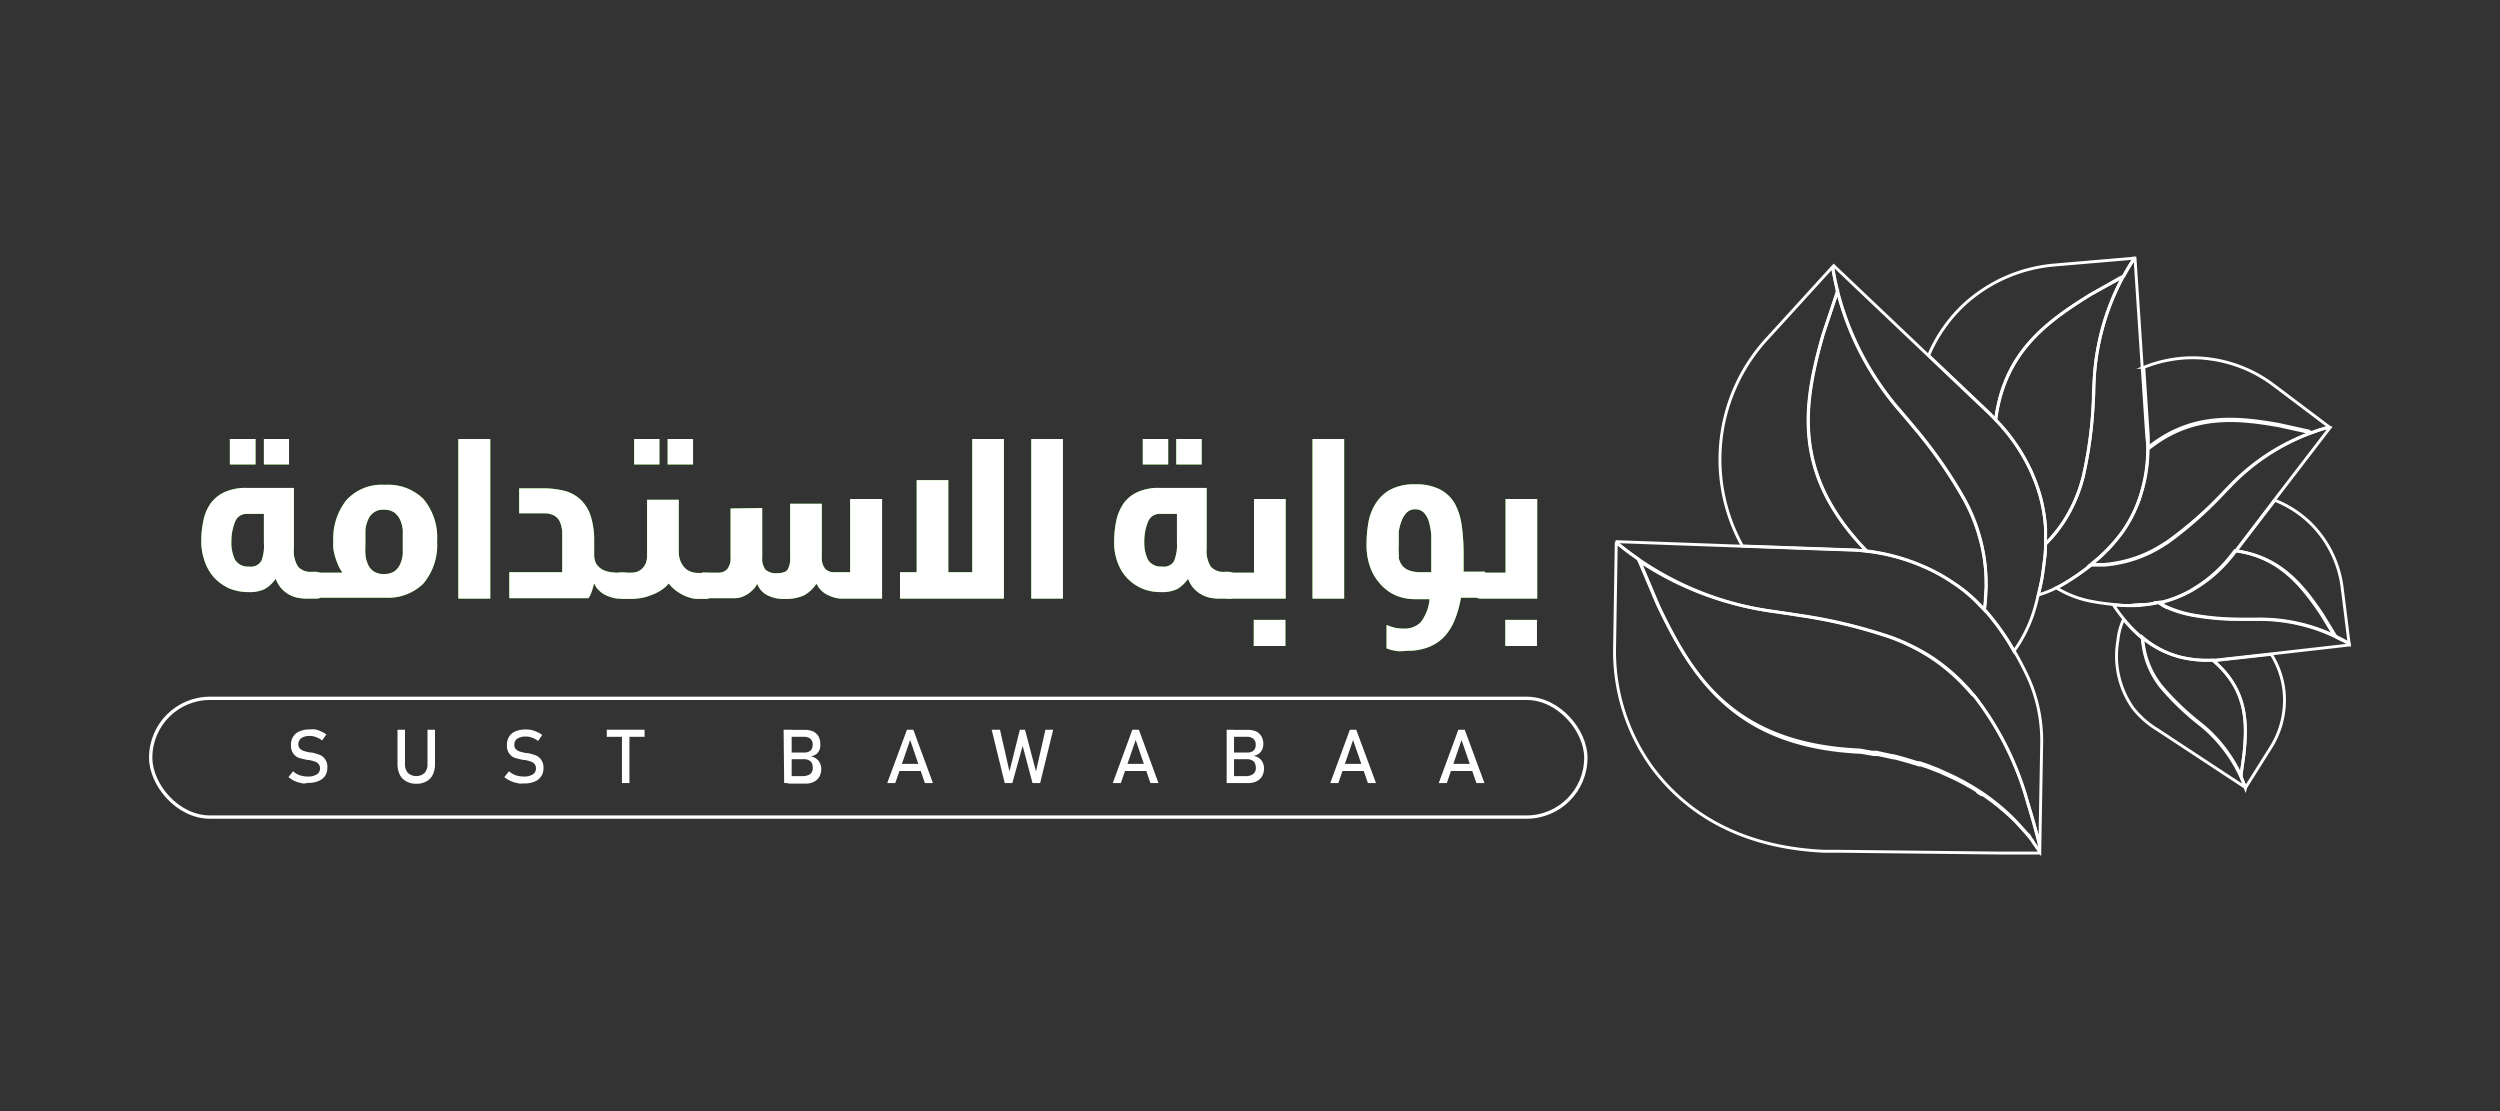 <svg id="Layer_1" data-name="Layer 1" xmlns="http://www.w3.org/2000/svg" viewBox="0 0 180 80"><rect x="0" y="0" width="180" height="80" fill="#333333" stroke="none"/><defs><style>.cls-1{fill:#3ac701;}.cls-2{fill:#fff;}.cls-3,.cls-4{fill:none;stroke:#fff;stroke-miterlimit:10;}.cls-3{stroke-width:0.24px;}.cls-4{stroke-width:0.21px;}</style></defs><title>01</title><path class="cls-1" d="M88.72,41.23c.07,0,.1.09.1.2v1.49c0,.12-.11.18-.34.18H87.7a2.82,2.82,0,0,1-.65-.08,2.23,2.23,0,0,1-1.14-.7,2.26,2.26,0,0,1-.37-.65,2.45,2.45,0,0,1-.78.74,2.53,2.53,0,0,1-1.18.22,3.47,3.47,0,0,1-1.36-.26,3.32,3.32,0,0,1-1.06-.74,3.24,3.24,0,0,1-.69-1.13A4,4,0,0,1,80.22,39a7.17,7.17,0,0,1,.15-1.49,3.53,3.53,0,0,1,.51-1.24,2.52,2.52,0,0,1,1-.83,3.61,3.61,0,0,1,1.61-.31h3.39v4.37a2.1,2.1,0,0,0,.3,1.3,1.2,1.2,0,0,0,1,.37h.29A.88.88,0,0,1,88.72,41.23Zm-4.61-9.62v1.83H82.28V31.61Zm.41,8.81a3,3,0,0,0,.22-1.35V37H83.5a.88.88,0,0,0-.85.59A3.65,3.65,0,0,0,82.39,39a2.83,2.83,0,0,0,.26,1.3,1.08,1.08,0,0,0,1,.49A.86.86,0,0,0,84.52,40.42Zm2-8.81v1.83H84.69V31.61Z"/><path class="cls-1" d="M88.15,42.92V41.43c0-.11,0-.17.1-.2a.88.88,0,0,1,.24,0h1.8V35.93h2.28V43.1H88.49C88.26,43.1,88.15,43,88.15,42.92Zm4.4,1.71v1.88H90.27V44.63Z"/><path class="cls-1" d="M94.5,31.61h2.28V43.1H94.5Z"/><path class="cls-1" d="M100.7,46.89a4.13,4.13,0,0,1-.47-.08,3.14,3.14,0,0,1-.4-.13V45a4.79,4.79,0,0,0,.61.2,3.21,3.21,0,0,0,.63.06,1.62,1.62,0,0,0,1.23-.47,3.22,3.22,0,0,0,.63-1.65h-1a3.62,3.62,0,0,1-1.46-.28A3.26,3.26,0,0,1,99.34,42a3.53,3.53,0,0,1-.7-1.21,4.56,4.56,0,0,1-.25-1.56,9.19,9.19,0,0,1,.13-1.58,3.81,3.81,0,0,1,.53-1.4,2.94,2.94,0,0,1,1.06-1,3.7,3.7,0,0,1,1.78-.38,3.76,3.76,0,0,1,1.77.36,2.63,2.63,0,0,1,1.07,1,4.52,4.52,0,0,1,.51,1.58,14.44,14.44,0,0,1,.14,2.07c0,.21,0,.43,0,.64l0,.64h1.26a.85.85,0,0,1,.23,0c.07,0,.1.09.1.2v1.49q0,.18-.33.18h-1.45a8,8,0,0,1-.42,1.53,3.93,3.93,0,0,1-.72,1.21,3,3,0,0,1-1.12.79,3.81,3.81,0,0,1-1.58.29A5.66,5.66,0,0,1,100.7,46.89Zm0-6.78a1.36,1.36,0,0,0,.26.61,1.16,1.16,0,0,0,.52.36,2.58,2.58,0,0,0,.86.12h.71c0-.2,0-.41,0-.64s0-.46,0-.71c0-.47,0-.9,0-1.29a4.92,4.92,0,0,0-.17-1,1.61,1.61,0,0,0-.37-.66.89.89,0,0,0-.63-.23.82.82,0,0,0-.59.23,1.65,1.65,0,0,0-.37.59,3.36,3.36,0,0,0-.21.83c0,.3,0,.61,0,.91A5.61,5.61,0,0,0,100.73,40.11Z"/><path class="cls-1" d="M106.26,42.92V41.43a.19.19,0,0,1,.11-.2.8.8,0,0,1,.23,0h1.8V35.93h2.28V43.1H106.6C106.37,43.1,106.26,43,106.26,42.92Zm4.4,1.71v1.88h-2.28V44.63Z"/><path class="cls-2" d="M88.72,41.23c.07,0,.1.09.1.2v1.49c0,.12-.11.18-.34.18H87.7a2.82,2.82,0,0,1-.65-.08,2.23,2.23,0,0,1-1.14-.7,2.26,2.26,0,0,1-.37-.65,2.45,2.45,0,0,1-.78.74,2.53,2.53,0,0,1-1.18.22,3.47,3.47,0,0,1-1.36-.26,3.32,3.32,0,0,1-1.06-.74,3.24,3.24,0,0,1-.69-1.13A4,4,0,0,1,80.22,39a7.17,7.17,0,0,1,.15-1.49,3.53,3.53,0,0,1,.51-1.24,2.52,2.52,0,0,1,1-.83,3.61,3.61,0,0,1,1.61-.31h3.39v4.37a2.1,2.1,0,0,0,.3,1.3,1.2,1.2,0,0,0,1,.37h.29A.88.88,0,0,1,88.72,41.23Zm-4.61-9.62v1.83H82.28V31.61Zm.41,8.81a3,3,0,0,0,.22-1.35V37H83.5a.88.88,0,0,0-.85.59A3.65,3.65,0,0,0,82.39,39a2.83,2.83,0,0,0,.26,1.3,1.08,1.08,0,0,0,1,.49A.86.86,0,0,0,84.52,40.42Zm2-8.81v1.83H84.69V31.61Z"/><path class="cls-2" d="M88.15,42.92V41.43c0-.11,0-.17.1-.2a.88.88,0,0,1,.24,0h1.8V35.93h2.28V43.1H88.49C88.26,43.1,88.15,43,88.15,42.92Zm4.4,1.71v1.88H90.27V44.63Z"/><path class="cls-2" d="M94.5,31.61h2.28V43.1H94.5Z"/><path class="cls-2" d="M100.7,46.89a4.13,4.13,0,0,1-.47-.08,3.14,3.14,0,0,1-.4-.13V45a4.79,4.79,0,0,0,.61.2,3.21,3.21,0,0,0,.63.06,1.62,1.62,0,0,0,1.23-.47,3.22,3.22,0,0,0,.63-1.65h-1a3.62,3.62,0,0,1-1.46-.28A3.26,3.26,0,0,1,99.34,42a3.53,3.53,0,0,1-.7-1.21,4.56,4.56,0,0,1-.25-1.56,9.19,9.19,0,0,1,.13-1.58,3.81,3.81,0,0,1,.53-1.4,2.94,2.94,0,0,1,1.06-1,3.7,3.7,0,0,1,1.78-.38,3.76,3.76,0,0,1,1.77.36,2.63,2.63,0,0,1,1.07,1,4.52,4.52,0,0,1,.51,1.58,14.44,14.44,0,0,1,.14,2.07c0,.21,0,.43,0,.64l0,.64h1.26a.85.85,0,0,1,.23,0c.07,0,.1.09.1.2v1.49q0,.18-.33.18h-1.45a8,8,0,0,1-.42,1.53,3.93,3.93,0,0,1-.72,1.21,3,3,0,0,1-1.12.79,3.81,3.81,0,0,1-1.58.29A5.66,5.66,0,0,1,100.7,46.89Zm0-6.78a1.36,1.36,0,0,0,.26.61,1.16,1.16,0,0,0,.52.36,2.58,2.58,0,0,0,.86.12h.71c0-.2,0-.41,0-.64s0-.46,0-.71c0-.47,0-.9,0-1.29a4.92,4.92,0,0,0-.17-1,1.61,1.61,0,0,0-.37-.66.89.89,0,0,0-.63-.23.82.82,0,0,0-.59.23,1.65,1.65,0,0,0-.37.59,3.36,3.36,0,0,0-.21.83c0,.3,0,.61,0,.91A5.61,5.61,0,0,0,100.73,40.11Z"/><path class="cls-2" d="M106.26,42.92V41.43a.19.19,0,0,1,.11-.2.8.8,0,0,1,.23,0h1.8V35.93h2.28V43.1H106.6C106.37,43.1,106.26,43,106.26,42.92Zm4.4,1.71v1.88h-2.28V44.63Z"/><path class="cls-1" d="M23,41.23a.19.19,0,0,1,.11.2v1.49c0,.12-.11.18-.34.18H22a3,3,0,0,1-.65-.08,2.1,2.1,0,0,1-.62-.26,2.13,2.13,0,0,1-.51-.44,2.26,2.26,0,0,1-.37-.65,2.47,2.47,0,0,1-.79.74,2.51,2.51,0,0,1-1.17.22,3.56,3.56,0,0,1-1.37-.26,3.43,3.43,0,0,1-1.06-.74,3.24,3.24,0,0,1-.69-1.13A4.28,4.28,0,0,1,14.49,39a7.17,7.17,0,0,1,.15-1.49,3.19,3.19,0,0,1,.51-1.24,2.55,2.55,0,0,1,1-.83,3.69,3.69,0,0,1,1.62-.31h3.39v4.37a2.1,2.1,0,0,0,.3,1.3,1.2,1.2,0,0,0,1,.37h.29A.8.8,0,0,1,23,41.23Zm-4.6-9.62v1.83H16.55V31.61Zm.41,8.81A3.11,3.11,0,0,0,19,39.07V37H17.77a.87.87,0,0,0-.85.59A3.65,3.65,0,0,0,16.66,39a2.83,2.83,0,0,0,.26,1.3,1.07,1.07,0,0,0,1,.49A.86.86,0,0,0,18.79,40.42Zm2-8.81v1.83H19V31.61Z"/><path class="cls-1" d="M22.42,42.92V41.43c0-.11,0-.17.1-.2a.85.85,0,0,1,.23,0h1.87v-.06a2.16,2.16,0,0,1-.27-.48,5.54,5.54,0,0,1-.21-.57A4.49,4.49,0,0,1,24,39.5,2.41,2.41,0,0,1,24,39a4.43,4.43,0,0,1,.95-3,3.41,3.41,0,0,1,2.74-1.09,3.61,3.61,0,0,1,2.78,1,4.3,4.3,0,0,1,1,3.06,4.3,4.3,0,0,1-1,3.06,3.64,3.64,0,0,1-2.78,1h-4.9Q22.42,43.1,22.42,42.92Zm3.89-3a2.3,2.3,0,0,0,.19.73,1.1,1.1,0,0,0,.41.49,1.27,1.27,0,0,0,.74.19,1.33,1.33,0,0,0,.74-.19,1.28,1.28,0,0,0,.42-.52,2.3,2.3,0,0,0,.19-.73c0-.27,0-.56,0-.86s0-.59,0-.87a2.3,2.3,0,0,0-.19-.73,1.38,1.38,0,0,0-.42-.53,1.25,1.25,0,0,0-.74-.2,1.13,1.13,0,0,0-1.15.73,2.3,2.3,0,0,0-.19.73c0,.28,0,.57,0,.87S26.29,39.61,26.31,39.89Z"/><path class="cls-1" d="M33,31.61H35.3V43.1H33Z"/><path class="cls-1" d="M45.05,41.23a.19.19,0,0,1,.11.2v1.49c0,.12-.12.18-.34.18h-.34A2,2,0,0,1,44,43a3,3,0,0,1-.49-.2,1.81,1.81,0,0,1-.41-.32,1.07,1.07,0,0,1-.28-.42h-.07a3.26,3.26,0,0,1-.13.48,2,2,0,0,1-.25.53H36.67V41.2h3.81V39.27c0-.38,0-.72,0-1a2.36,2.36,0,0,0-.18-.73,1,1,0,0,0-.42-.43,1.52,1.52,0,0,0-.73-.15H37.38V35.16h1.73a6.14,6.14,0,0,1,1.57.19,2.66,2.66,0,0,1,1.15.65,2.83,2.83,0,0,1,.71,1.18A5.9,5.9,0,0,1,42.78,39v1a1.26,1.26,0,0,0,.17.62,1.24,1.24,0,0,0,.41.38,1.58,1.58,0,0,0,.53.18,3,3,0,0,0,.59.05h.34A.85.85,0,0,1,45.05,41.23Z"/><path class="cls-1" d="M44.48,42.92V41.43a.19.19,0,0,1,.11-.2.85.85,0,0,1,.23,0h.66a1.55,1.55,0,0,0,.35-.05,1.07,1.07,0,0,0,.36-.2,1.17,1.17,0,0,0,.29-.39,1.51,1.51,0,0,0,.11-.61v-4h2.28v3.7a1.85,1.85,0,0,0,.12.71,1.58,1.58,0,0,0,.31.49,1.07,1.07,0,0,0,.45.28,1.37,1.37,0,0,0,.49.09h.56a.85.85,0,0,1,.23,0,.19.19,0,0,1,.11.2v1.49c0,.12-.12.18-.34.18h-.56a1.81,1.81,0,0,1-.61-.1,2.74,2.74,0,0,1-.58-.25,3.07,3.07,0,0,1-.51-.35,2.48,2.48,0,0,1-.39-.41,2.57,2.57,0,0,1-.65.55,3.92,3.92,0,0,1-.73.33,3.14,3.14,0,0,1-.7.18,4.54,4.54,0,0,1-.59.05h-.66C44.6,43.1,44.48,43,44.48,42.92Zm3-11.31v1.83H45.66V31.61Zm2.42,0v1.83H48.07V31.61Z"/><path class="cls-1" d="M54.88,36.58v3.56a1.31,1.31,0,0,0,.23.87,1.11,1.11,0,0,0,.83.26c.4,0,.66-.09.77-.26a1.57,1.57,0,0,0,.18-.87V36.27h2.28v3.81a1.27,1.27,0,0,0,.24.87.86.86,0,0,0,.66.25h1.14V35.93h2.3V43.1h-3A2.06,2.06,0,0,1,60,43a2.86,2.86,0,0,1-.48-.2,1.67,1.67,0,0,1-.42-.32,1.19,1.19,0,0,1-.28-.42h-.06a2.49,2.49,0,0,1-.86.8,3.05,3.05,0,0,1-1.38.26,2.51,2.51,0,0,1-1.34-.3,1.53,1.53,0,0,1-.65-.76H54.5a.9.9,0,0,1-.16.26,2.28,2.28,0,0,1-.35.34,2.19,2.19,0,0,1-.5.29,1.47,1.47,0,0,1-.58.12H50.8c-.23,0-.34-.06-.34-.18V41.43a.19.19,0,0,1,.11-.2.8.8,0,0,1,.23,0h.9a.86.86,0,0,0,.66-.25,1.27,1.27,0,0,0,.24-.87v-3.5Z"/><path class="cls-1" d="M66,41.2V34.57h2.28V41.2H70V31.61h2.28V43.1H64.8V41.2Z"/><path class="cls-1" d="M74.25,31.61h2.28V43.1H74.25Z"/><path class="cls-2" d="M23,41.23a.19.19,0,0,1,.11.2v1.49c0,.12-.11.18-.34.18H22a3,3,0,0,1-.65-.08,2.1,2.1,0,0,1-.62-.26,2.13,2.13,0,0,1-.51-.44,2.26,2.26,0,0,1-.37-.65,2.47,2.47,0,0,1-.79.74,2.51,2.51,0,0,1-1.17.22,3.56,3.56,0,0,1-1.37-.26,3.43,3.43,0,0,1-1.06-.74,3.24,3.24,0,0,1-.69-1.13A4.28,4.28,0,0,1,14.49,39a7.17,7.17,0,0,1,.15-1.49,3.19,3.19,0,0,1,.51-1.24,2.55,2.55,0,0,1,1-.83,3.69,3.69,0,0,1,1.62-.31h3.39v4.37a2.1,2.1,0,0,0,.3,1.3,1.2,1.2,0,0,0,1,.37h.29A.8.8,0,0,1,23,41.23Zm-4.6-9.62v1.83H16.55V31.61Zm.41,8.81A3.11,3.11,0,0,0,19,39.07V37H17.77a.87.87,0,0,0-.85.59A3.65,3.65,0,0,0,16.66,39a2.83,2.83,0,0,0,.26,1.3,1.07,1.07,0,0,0,1,.49A.86.86,0,0,0,18.79,40.42Zm2-8.81v1.83H19V31.61Z"/><path class="cls-2" d="M22.42,42.92V41.43c0-.11,0-.17.1-.2a.85.85,0,0,1,.23,0h1.87v-.06a2.16,2.16,0,0,1-.27-.48,5.54,5.54,0,0,1-.21-.57A4.49,4.49,0,0,1,24,39.5,2.41,2.41,0,0,1,24,39a4.43,4.43,0,0,1,.95-3,3.41,3.41,0,0,1,2.74-1.09,3.61,3.61,0,0,1,2.78,1,4.3,4.3,0,0,1,1,3.06,4.3,4.3,0,0,1-1,3.06,3.64,3.64,0,0,1-2.78,1h-4.9Q22.42,43.1,22.42,42.92Zm3.89-3a2.3,2.3,0,0,0,.19.73,1.1,1.1,0,0,0,.41.49,1.27,1.27,0,0,0,.74.19,1.33,1.33,0,0,0,.74-.19,1.28,1.28,0,0,0,.42-.52,2.3,2.3,0,0,0,.19-.73c0-.27,0-.56,0-.86s0-.59,0-.87a2.3,2.3,0,0,0-.19-.73,1.38,1.38,0,0,0-.42-.53,1.25,1.25,0,0,0-.74-.2,1.13,1.13,0,0,0-1.15.73,2.3,2.3,0,0,0-.19.73c0,.28,0,.57,0,.87S26.29,39.61,26.31,39.89Z"/><path class="cls-2" d="M33,31.61H35.3V43.1H33Z"/><path class="cls-2" d="M45.05,41.23a.19.19,0,0,1,.11.2v1.49c0,.12-.12.18-.34.18h-.34A2,2,0,0,1,44,43a3,3,0,0,1-.49-.2,1.81,1.81,0,0,1-.41-.32,1.07,1.07,0,0,1-.28-.42h-.07a3.26,3.26,0,0,1-.13.48,2,2,0,0,1-.25.53H36.67V41.2h3.81V39.27c0-.38,0-.72,0-1a2.36,2.36,0,0,0-.18-.73,1,1,0,0,0-.42-.43,1.52,1.52,0,0,0-.73-.15H37.38V35.16h1.73a6.14,6.14,0,0,1,1.57.19,2.66,2.66,0,0,1,1.15.65,2.83,2.83,0,0,1,.71,1.18A5.9,5.9,0,0,1,42.78,39v1a1.26,1.26,0,0,0,.17.62,1.24,1.24,0,0,0,.41.38,1.58,1.58,0,0,0,.53.18,3,3,0,0,0,.59.05h.34A.85.85,0,0,1,45.05,41.23Z"/><path class="cls-2" d="M44.48,42.92V41.43a.19.19,0,0,1,.11-.2.85.85,0,0,1,.23,0h.66a1.55,1.55,0,0,0,.35-.05,1.07,1.07,0,0,0,.36-.2,1.17,1.17,0,0,0,.29-.39,1.51,1.51,0,0,0,.11-.61v-4h2.28v3.7a1.85,1.85,0,0,0,.12.71,1.58,1.58,0,0,0,.31.49,1.07,1.07,0,0,0,.45.28,1.37,1.37,0,0,0,.49.09h.56a.85.85,0,0,1,.23,0,.19.19,0,0,1,.11.2v1.49c0,.12-.12.18-.34.18h-.56a1.81,1.81,0,0,1-.61-.1,2.74,2.74,0,0,1-.58-.25,3.07,3.07,0,0,1-.51-.35,2.48,2.48,0,0,1-.39-.41,2.57,2.57,0,0,1-.65.55,3.92,3.92,0,0,1-.73.33,3.14,3.14,0,0,1-.7.18,4.54,4.54,0,0,1-.59.05h-.66C44.6,43.1,44.48,43,44.48,42.92Zm3-11.31v1.83H45.66V31.61Zm2.42,0v1.83H48.07V31.61Z"/><path class="cls-2" d="M54.88,36.58v3.56a1.31,1.31,0,0,0,.23.87,1.11,1.11,0,0,0,.83.26c.4,0,.66-.09.77-.26a1.57,1.57,0,0,0,.18-.87V36.27h2.28v3.81a1.27,1.27,0,0,0,.24.87.86.86,0,0,0,.66.25h1.14V35.93h2.3V43.1h-3A2.06,2.06,0,0,1,60,43a2.86,2.86,0,0,1-.48-.2,1.67,1.67,0,0,1-.42-.32,1.19,1.19,0,0,1-.28-.42h-.06a2.49,2.49,0,0,1-.86.8,3.05,3.05,0,0,1-1.38.26,2.51,2.51,0,0,1-1.34-.3,1.53,1.53,0,0,1-.65-.76H54.5a.9.9,0,0,1-.16.26,2.28,2.28,0,0,1-.35.34,2.19,2.19,0,0,1-.5.29,1.47,1.47,0,0,1-.58.12H50.8c-.23,0-.34-.06-.34-.18V41.43a.19.19,0,0,1,.11-.2.8.8,0,0,1,.23,0h.9a.86.86,0,0,0,.66-.25,1.27,1.27,0,0,0,.24-.87v-3.5Z"/><path class="cls-2" d="M66,41.2V34.57h2.28V41.2H70V31.61h2.28V43.1H64.8V41.2Z"/><path class="cls-2" d="M74.25,31.61h2.28V43.1H74.25Z"/><rect class="cls-3" x="10.85" y="50.28" width="103.33" height="8.55" rx="4.27"/><path class="cls-2" d="M21.88,56.42l-.25-.05a2.27,2.27,0,0,1-.46-.16,2.11,2.11,0,0,1-.4-.26l.33-.42a1.44,1.44,0,0,0,.49.29,1.7,1.7,0,0,0,.57.09,1.2,1.2,0,0,0,.65-.15.5.5,0,0,0,.23-.44h0a.48.48,0,0,0-.11-.32.55.55,0,0,0-.27-.17,2.51,2.51,0,0,0-.42-.11h-.08c-.26-.05-.46-.1-.63-.15a.88.88,0,0,1-.41-.31,1,1,0,0,1-.17-.62h0a1.11,1.11,0,0,1,.16-.61,1,1,0,0,1,.47-.38,1.8,1.8,0,0,1,.73-.13,1.84,1.84,0,0,1,.41,0,2,2,0,0,1,.39.14,1.92,1.92,0,0,1,.39.22l-.31.43a1.6,1.6,0,0,0-.44-.24,1.14,1.14,0,0,0-.44-.08,1.08,1.08,0,0,0-.61.15.55.55,0,0,0-.22.45h0a.43.43,0,0,0,.11.31.7.7,0,0,0,.29.17,3.5,3.5,0,0,0,.46.11h.1a3.77,3.77,0,0,1,.58.17.87.87,0,0,1,.39.32.94.94,0,0,1,.16.59h0a1.08,1.08,0,0,1-.16.6,1.1,1.1,0,0,1-.49.38,1.92,1.92,0,0,1-.76.13Z"/><path class="cls-2" d="M29.24,56.25a1.07,1.07,0,0,1-.46-.48,1.73,1.73,0,0,1-.16-.78V52.54h.54V55a.92.92,0,0,0,.21.65.9.9,0,0,0,1.2,0,.92.92,0,0,0,.21-.65V52.54h.54V55a1.73,1.73,0,0,1-.16.78,1.07,1.07,0,0,1-.46.48,1.41,1.41,0,0,1-.73.17A1.39,1.39,0,0,1,29.24,56.25Z"/><path class="cls-2" d="M37.43,56.42l-.25-.05a2.27,2.27,0,0,1-.46-.16,2.19,2.19,0,0,1-.41-.26l.34-.42a1.5,1.5,0,0,0,.48.29,1.81,1.81,0,0,0,.58.09,1.2,1.2,0,0,0,.65-.15.5.5,0,0,0,.23-.44h0a.48.48,0,0,0-.11-.32.55.55,0,0,0-.27-.17,2.51,2.51,0,0,0-.42-.11h-.08a6,6,0,0,1-.63-.15.88.88,0,0,1-.41-.31.94.94,0,0,1-.17-.62h0a1.11,1.11,0,0,1,.16-.61,1,1,0,0,1,.46-.38,2.15,2.15,0,0,1,1.15-.09,2,2,0,0,1,.39.14,1.63,1.63,0,0,1,.38.22l-.3.43a1.6,1.6,0,0,0-.44-.24,1.14,1.14,0,0,0-.44-.08,1.08,1.08,0,0,0-.61.15.52.52,0,0,0-.22.45h0a.43.43,0,0,0,.11.31.73.73,0,0,0,.28.17,4.2,4.2,0,0,0,.47.11H38a3.77,3.77,0,0,1,.58.17.87.87,0,0,1,.39.32.94.94,0,0,1,.16.59h0a1,1,0,0,1-.17.6,1,1,0,0,1-.48.38,1.92,1.92,0,0,1-.76.13Z"/><path class="cls-2" d="M43.69,52.54h2.72v.51H43.69Zm1.09.31h.54v3.53h-.54Z"/><path class="cls-2" d="M56.42,52.54H57v3.84h-.54Zm.32,3.34h1a1,1,0,0,0,.6-.15.56.56,0,0,0,.18-.44h0a.9.9,0,0,0-.06-.34.5.5,0,0,0-.22-.21.78.78,0,0,0-.37-.08H56.74v-.48h1.17a.65.65,0,0,0,.45-.14.57.57,0,0,0,.15-.42.53.53,0,0,0-.16-.43.77.77,0,0,0-.51-.14h-1.1v-.5h1.2a1.46,1.46,0,0,1,.62.12.94.94,0,0,1,.38.36,1.22,1.22,0,0,1,.12.56A.91.91,0,0,1,59,54a.83.83,0,0,1-.23.3,1,1,0,0,1-.39.16.9.9,0,0,1,.4.17.82.82,0,0,1,.26.32,1,1,0,0,1,.09.43h0a1.12,1.12,0,0,1-.14.55.91.91,0,0,1-.39.36,1.26,1.26,0,0,1-.6.13H56.74Z"/><path class="cls-2" d="M65.3,52.54h.46l1.41,3.84h-.58l-1.06-3.1-1.07,3.1h-.58ZM64.53,55h2v.51h-2Z"/><path class="cls-2" d="M73.43,52.54h.37l.79,3,.68-3h.56l-.94,3.84h-.55l-.71-2.68-.74,2.68h-.55l-.94-3.84H72l.68,3Z"/><path class="cls-2" d="M81.53,52.54H82l1.41,3.84h-.58l-1.06-3.1-1.07,3.1h-.58ZM80.76,55h2v.51h-2Z"/><path class="cls-2" d="M88.32,52.54h.53v3.84h-.53Zm.32,3.34h1a.93.93,0,0,0,.59-.15.53.53,0,0,0,.19-.44h0a.74.74,0,0,0-.07-.34.43.43,0,0,0-.21-.21.78.78,0,0,0-.37-.08H88.64v-.48h1.17a.65.65,0,0,0,.45-.14.57.57,0,0,0,.15-.42.51.51,0,0,0-.17-.43.73.73,0,0,0-.5-.14h-1.1v-.5h1.19a1.48,1.48,0,0,1,.63.12.92.92,0,0,1,.37.36,1.1,1.1,0,0,1,.13.56.91.91,0,0,1-.08.37.83.83,0,0,1-.23.3,1,1,0,0,1-.39.16.9.9,0,0,1,.4.17.82.82,0,0,1,.26.32,1,1,0,0,1,.09.43h0a1.12,1.12,0,0,1-.14.55.91.91,0,0,1-.39.36,1.29,1.29,0,0,1-.6.13H88.64Z"/><path class="cls-2" d="M97.19,52.54h.46l1.42,3.84h-.58l-1.07-3.1-1.06,3.1h-.58ZM96.43,55h2v.51h-2Z"/><path class="cls-2" d="M105,52.54h.46l1.42,3.84h-.58l-1.07-3.1-1.06,3.1h-.58ZM104.27,55h2v.51h-2Z"/><path class="cls-4" d="M146.84,61.29v.13H144l-11.71-.13h-1c-6.19-.3-10-2.91-12.31-6a14.24,14.24,0,0,1-2.73-8.67l.12-7.51.06,0c.49.4,1,.78,1.51,1.13l.15.33,1.24,2.93c2.5,5.25,5.53,10.1,14.57,10.5l.91.16.3,0,.87.19.23.05h.07c.36.08.7.18,1,.27l.23.07.19.06.37.11.13,0,.21.07h0l.21.07.22.08.23.09.23.09.24.09.15.07h0l.13.06.16.07.22.1.13.06.15.07c.24.11.48.23.7.35l.12.06.13.07.11.07c.25.13.49.28.72.42l.19.12h0l.19.12.19.13.13.09.15.11.14.1.53.41.12.1.15.13.14.11.15.14.16.14c.24.22.48.45.7.69l.11.12.48.53a2.09,2.09,0,0,0,.14.17l.3.37a.76.76,0,0,0,.11.14l0,.05a1.13,1.13,0,0,1,.1.13Z"/><path class="cls-4" d="M146.85,60.89v.4l-.3-.42a1.13,1.13,0,0,0-.1-.13l0-.05a.76.76,0,0,1-.11-.14l-.3-.37a2.09,2.09,0,0,1-.14-.17l-.48-.53-.11-.12c-.22-.24-.46-.47-.7-.69l-.16-.14-.15-.14-.14-.11-.15-.13-.12-.1-.53-.41-.14-.1-.15-.11-.13-.09-.19-.13-.19-.12h0l-.19-.12c-.23-.14-.47-.29-.72-.42l-.11-.07-.13-.07-.12-.06c-.22-.12-.46-.24-.7-.35l-.15-.07-.13-.06-.22-.1-.16-.07-.13-.06h0l-.15-.07-.24-.09-.23-.09-.23-.09-.22-.08-.21-.07h0l-.21-.07-.13,0-.37-.11-.19-.06-.23-.07c-.33-.09-.67-.19-1-.27h-.07l-.23-.05-.87-.19-.3,0-.91-.16c-9-.4-12.07-5.25-14.57-10.5l-1.24-2.93-.15-.33A22.66,22.66,0,0,0,127.58,44c.66.1,1.31.19,2,.3a36.78,36.78,0,0,1,6.62,1.59,14.83,14.83,0,0,1,2.77,1.36,13.46,13.46,0,0,1,2.42,2c.23.24.46.49.67.74l.12.15A22.08,22.08,0,0,1,146,57.79C146.3,58.81,146.6,59.85,146.85,60.89Z"/><path class="cls-4" d="M142.33,57l.38.25Z"/><path class="cls-4" d="M147,53.59l-.13,7.3c-.25-1-.55-2.08-.88-3.1a22.08,22.08,0,0,0-3.83-7.67L142,50c-.21-.25-.44-.5-.67-.74a13.46,13.46,0,0,0-2.42-2,14.83,14.83,0,0,0-2.77-1.36,36.78,36.78,0,0,0-6.62-1.59c-.65-.11-1.3-.2-2-.3A22.66,22.66,0,0,1,118,40.28c-.52-.35-1-.73-1.51-1.13l-.06,0V39l9.07.33,7.63.27a12.08,12.08,0,0,1,1.33.1,14.49,14.49,0,0,1,3.82,1l.46.2a12.46,12.46,0,0,1,2,1.13,9.46,9.46,0,0,1,1,.75c.24.2.47.42.71.66l.51.53a17.35,17.35,0,0,1,2.12,3c.32.54.62,1.13.92,1.76A11.07,11.07,0,0,1,147,53.59Z"/><line class="cls-4" x1="117.95" y1="40.28" x2="117.94" y2="40.25"/><path class="cls-4" d="M146.84,61.29l0,0"/><path class="cls-4" d="M116.36,39.09h0"/><path class="cls-4" d="M134.41,39.68a12.08,12.08,0,0,0-1.33-.1l-7.63-.27a12.84,12.84,0,0,1,1.85-15l4.65-5.1a.64.64,0,0,1,0,.07c.09.57.21,1.14.35,1.7l-.1.32-.93,2.78C129.86,29.07,129,34.1,134.41,39.68Z"/><path class="cls-4" d="M147.28,39.15c0,.36,0,.72-.07,1.1s-.11.91-.19,1.39h0c-.07.38-.16.77-.26,1.17s-.16.66-.26,1a10,10,0,0,1-1.5,3.08,17.35,17.35,0,0,0-2.12-3l.06-.58q0-.48.06-1a1.93,1.93,0,0,0,0-.24,12.19,12.19,0,0,0-.47-3.46,12.49,12.49,0,0,0-1.1-2.68,33.06,33.06,0,0,0-3.6-5.16c-.38-.46-.77-.92-1.16-1.37A20.94,20.94,0,0,1,132.32,21c-.14-.56-.26-1.13-.35-1.7a.64.64,0,0,0,0-.07l.08-.08,6.8,6.46,4.35,4.13.49.49h0a13.2,13.2,0,0,1,2.4,3.39c.13.25.24.51.35.78a11.23,11.23,0,0,1,.85,3.76C147.28,38.47,147.29,38.81,147.28,39.15Z"/><line class="cls-4" x1="132.32" y1="20.99" x2="132.33" y2="20.96"/><path class="cls-4" d="M132,19.2v0"/><path class="cls-4" d="M143,42.11a1.93,1.93,0,0,1,0,.24q0,.51-.06,1l-.06.58-.51-.53c-.24-.24-.47-.46-.71-.66a9.46,9.46,0,0,0-1-.75,12.46,12.46,0,0,0-2-1.13l-.46-.2a14.49,14.49,0,0,0-3.82-1c-5.41-5.58-4.55-10.61-3.12-15.59l.93-2.78.1-.32a20.94,20.94,0,0,0,4.36,8.45c.39.45.78.91,1.16,1.37a33.06,33.06,0,0,1,3.6,5.16,12.49,12.49,0,0,1,1.1,2.68A12.19,12.19,0,0,1,143,42.11Z"/><path class="cls-4" d="M153.66,18.59l0,.05c-.27.41-.52.83-.75,1.25l-.24.14-2.15,1.18c-3.22,2-6.2,4.19-6.82,9l-.49-.49-4.35-4.13a10.74,10.74,0,0,1,2.64-3.74,11,11,0,0,1,6.43-2.77Z"/><path class="cls-4" d="M152.88,19.89a17.58,17.58,0,0,0-2.11,7.67c0,.43,0,.85-.05,1.28a30,30,0,0,1-.72,5.44,10.89,10.89,0,0,1-1.41,3.26,10.34,10.34,0,0,1-1.25,1.55l-.06.06c0-.34,0-.68,0-1a11.23,11.23,0,0,0-.85-3.76c-.11-.27-.22-.53-.35-.78a13.2,13.2,0,0,0-2.4-3.39h0c.62-4.82,3.6-7,6.82-9L152.64,20Z"/><path class="cls-4" d="M154.63,32.29a10.92,10.92,0,0,1-.45,3.16c-.07.24-.15.49-.24.73a9.59,9.59,0,0,1-1.17,2.2,12.51,12.51,0,0,1-.91,1.09c-.24.25-.49.5-.77.75l-.59.49A17.82,17.82,0,0,1,148.66,42c-.22.13-.44.25-.67.36a8.71,8.71,0,0,1-1.23.48c.1-.4.19-.79.26-1.17h0c.08-.48.15-.94.19-1.39s.06-.74.07-1.1l.06-.06a10.34,10.34,0,0,0,1.25-1.55A10.89,10.89,0,0,0,150,34.28a30,30,0,0,0,.72-5.44c0-.43,0-.85.05-1.28a17.58,17.58,0,0,1,2.11-7.67c.23-.42.48-.84.75-1.25l0-.05h.09l.52,7.87.33,5Q154.63,31.86,154.63,32.29Z"/><line class="cls-4" x1="152.88" y1="19.9" x2="152.91" y2="19.88"/><path class="cls-4" d="M153.67,18.58h0"/><path class="cls-4" d="M167.7,30.74l0,0a12.57,12.57,0,0,0-1.23.39l-.24,0-2.13-.47c-3.16-.56-6.31-.83-9.42,1.66q0-.43,0-.87l-.33-5a9.51,9.51,0,0,1,3.4-.69,9.74,9.74,0,0,1,5.9,1.93Z"/><path class="cls-4" d="M166.42,31.15a15.43,15.43,0,0,0-5.9,3.87l-.37.38A27.79,27.79,0,0,1,156.06,39l-.51.32a9.09,9.09,0,0,1-3.05,1.18h0a9.09,9.09,0,0,1-1,.14l-.32,0h-.65l.59-.49c.28-.25.53-.5.77-.75a12.51,12.51,0,0,0,.91-1.09,9.59,9.59,0,0,0,1.17-2.2c.09-.24.17-.49.24-.73a10.92,10.92,0,0,0,.45-3.16c3.11-2.49,6.26-2.22,9.42-1.66l2.13.47Z"/><path class="cls-4" d="M167.76,30.79l-4,5.21L161,39.64l-.15.2a10,10,0,0,1-2.64,2.43l-.43.26a8.69,8.69,0,0,1-2.06.82l-.24,0a8.06,8.06,0,0,1-1,.17c-.31,0-.63,0-1,.06s-.81,0-1.25-.05-1-.11-1.52-.21a7.52,7.52,0,0,1-2.66-1c.23-.11.45-.23.67-.36a17.82,17.82,0,0,0,1.84-1.27h.65l.32,0a9.09,9.09,0,0,0,1-.14h0a9.09,9.09,0,0,0,3.05-1.18l.51-.32a27.79,27.79,0,0,0,4.09-3.64l.37-.38a15.43,15.43,0,0,1,5.9-3.87,12.57,12.57,0,0,1,1.23-.39l0,0Z"/><line class="cls-4" x1="166.42" y1="31.15" x2="166.44" y2="31.16"/><path class="cls-4" d="M167.71,30.74h0"/><path class="cls-4" d="M169.14,46.37l0,0c-.3-.18-.61-.34-.92-.49l-.11-.17-.92-1.51c-1.44-2.13-3.05-4.11-6.2-4.54l2.8-3.64a7.8,7.8,0,0,1,2.63,1.72,7.9,7.9,0,0,1,2.21,4.53Z"/><path class="cls-4" d="M168.18,45.86a12.7,12.7,0,0,0-5.59-1.26h-1.54a18.86,18.86,0,0,1-3.31-.32,8,8,0,0,1-2-.67c0-.09-.07-.17-.11-.25a8.69,8.69,0,0,0,2.06-.82l.43-.26a10,10,0,0,0,2.64-2.43l.15-.2c3.15.43,4.76,2.41,6.2,4.54l.92,1.51Z"/><path class="cls-4" d="M155.78,43.6l-.35-.2.24,0C155.71,43.43,155.74,43.51,155.78,43.6Z"/><path class="cls-4" d="M169.15,46.44l-5.61.64-3.59.4a5.87,5.87,0,0,1-.59.05,8.23,8.23,0,0,1-2.32-.21,7,7,0,0,1-2.79-1.39,9.76,9.76,0,0,1-1.35-1.37c-.24-.3-.48-.62-.73-1,.44,0,.86.05,1.25.05s.66,0,1-.06a8.06,8.06,0,0,0,1-.17l.35.2a8,8,0,0,0,2,.67,18.86,18.86,0,0,0,3.31.32h1.54a12.7,12.7,0,0,1,5.59,1.26c.31.15.62.31.92.49l0,0Z"/><line class="cls-4" x1="168.18" y1="45.86" x2="168.19" y2="45.88"/><path class="cls-4" d="M169.15,46.38h0"/><path class="cls-4" d="M163.49,53.83l-1.81,2.88v0c-.1-.27-.21-.54-.32-.8l0-.16.2-1.43c.24-2.34.24-4.66-2.21-6.76a5.87,5.87,0,0,0,.59-.05l3.59-.4a6.25,6.25,0,0,1,.93,2.75A6.4,6.4,0,0,1,163.49,53.83Z"/><path class="cls-4" d="M155.78,43.6l-.35-.2.24,0C155.71,43.43,155.74,43.51,155.78,43.6Z"/><path class="cls-4" d="M161.57,54.29l-.2,1.43,0,.16a10.44,10.44,0,0,0-2.85-3.71,19.29,19.29,0,0,1-2.88-2.74,6.15,6.15,0,0,1-1.31-3,5.24,5.24,0,0,1-.06-.54A7,7,0,0,0,157,47.32a8.23,8.23,0,0,0,2.32.21C161.81,49.63,161.81,52,161.57,54.29Z"/><path class="cls-4" d="M161.68,56.71l0,0-6.32-4.16A6.59,6.59,0,0,1,153.59,51a6.5,6.5,0,0,1-1.1-4.9,4.57,4.57,0,0,1,.41-1.51,9.76,9.76,0,0,0,1.35,1.37,5.24,5.24,0,0,0,.06.54,6.15,6.15,0,0,0,1.31,3,19.29,19.29,0,0,0,2.88,2.74,10.44,10.44,0,0,1,2.85,3.71c.11.26.22.53.32.8Z"/><line class="cls-4" x1="161.35" y1="55.88" x2="161.34" y2="55.9"/><path class="cls-4" d="M161.68,56.72h0"/></svg>